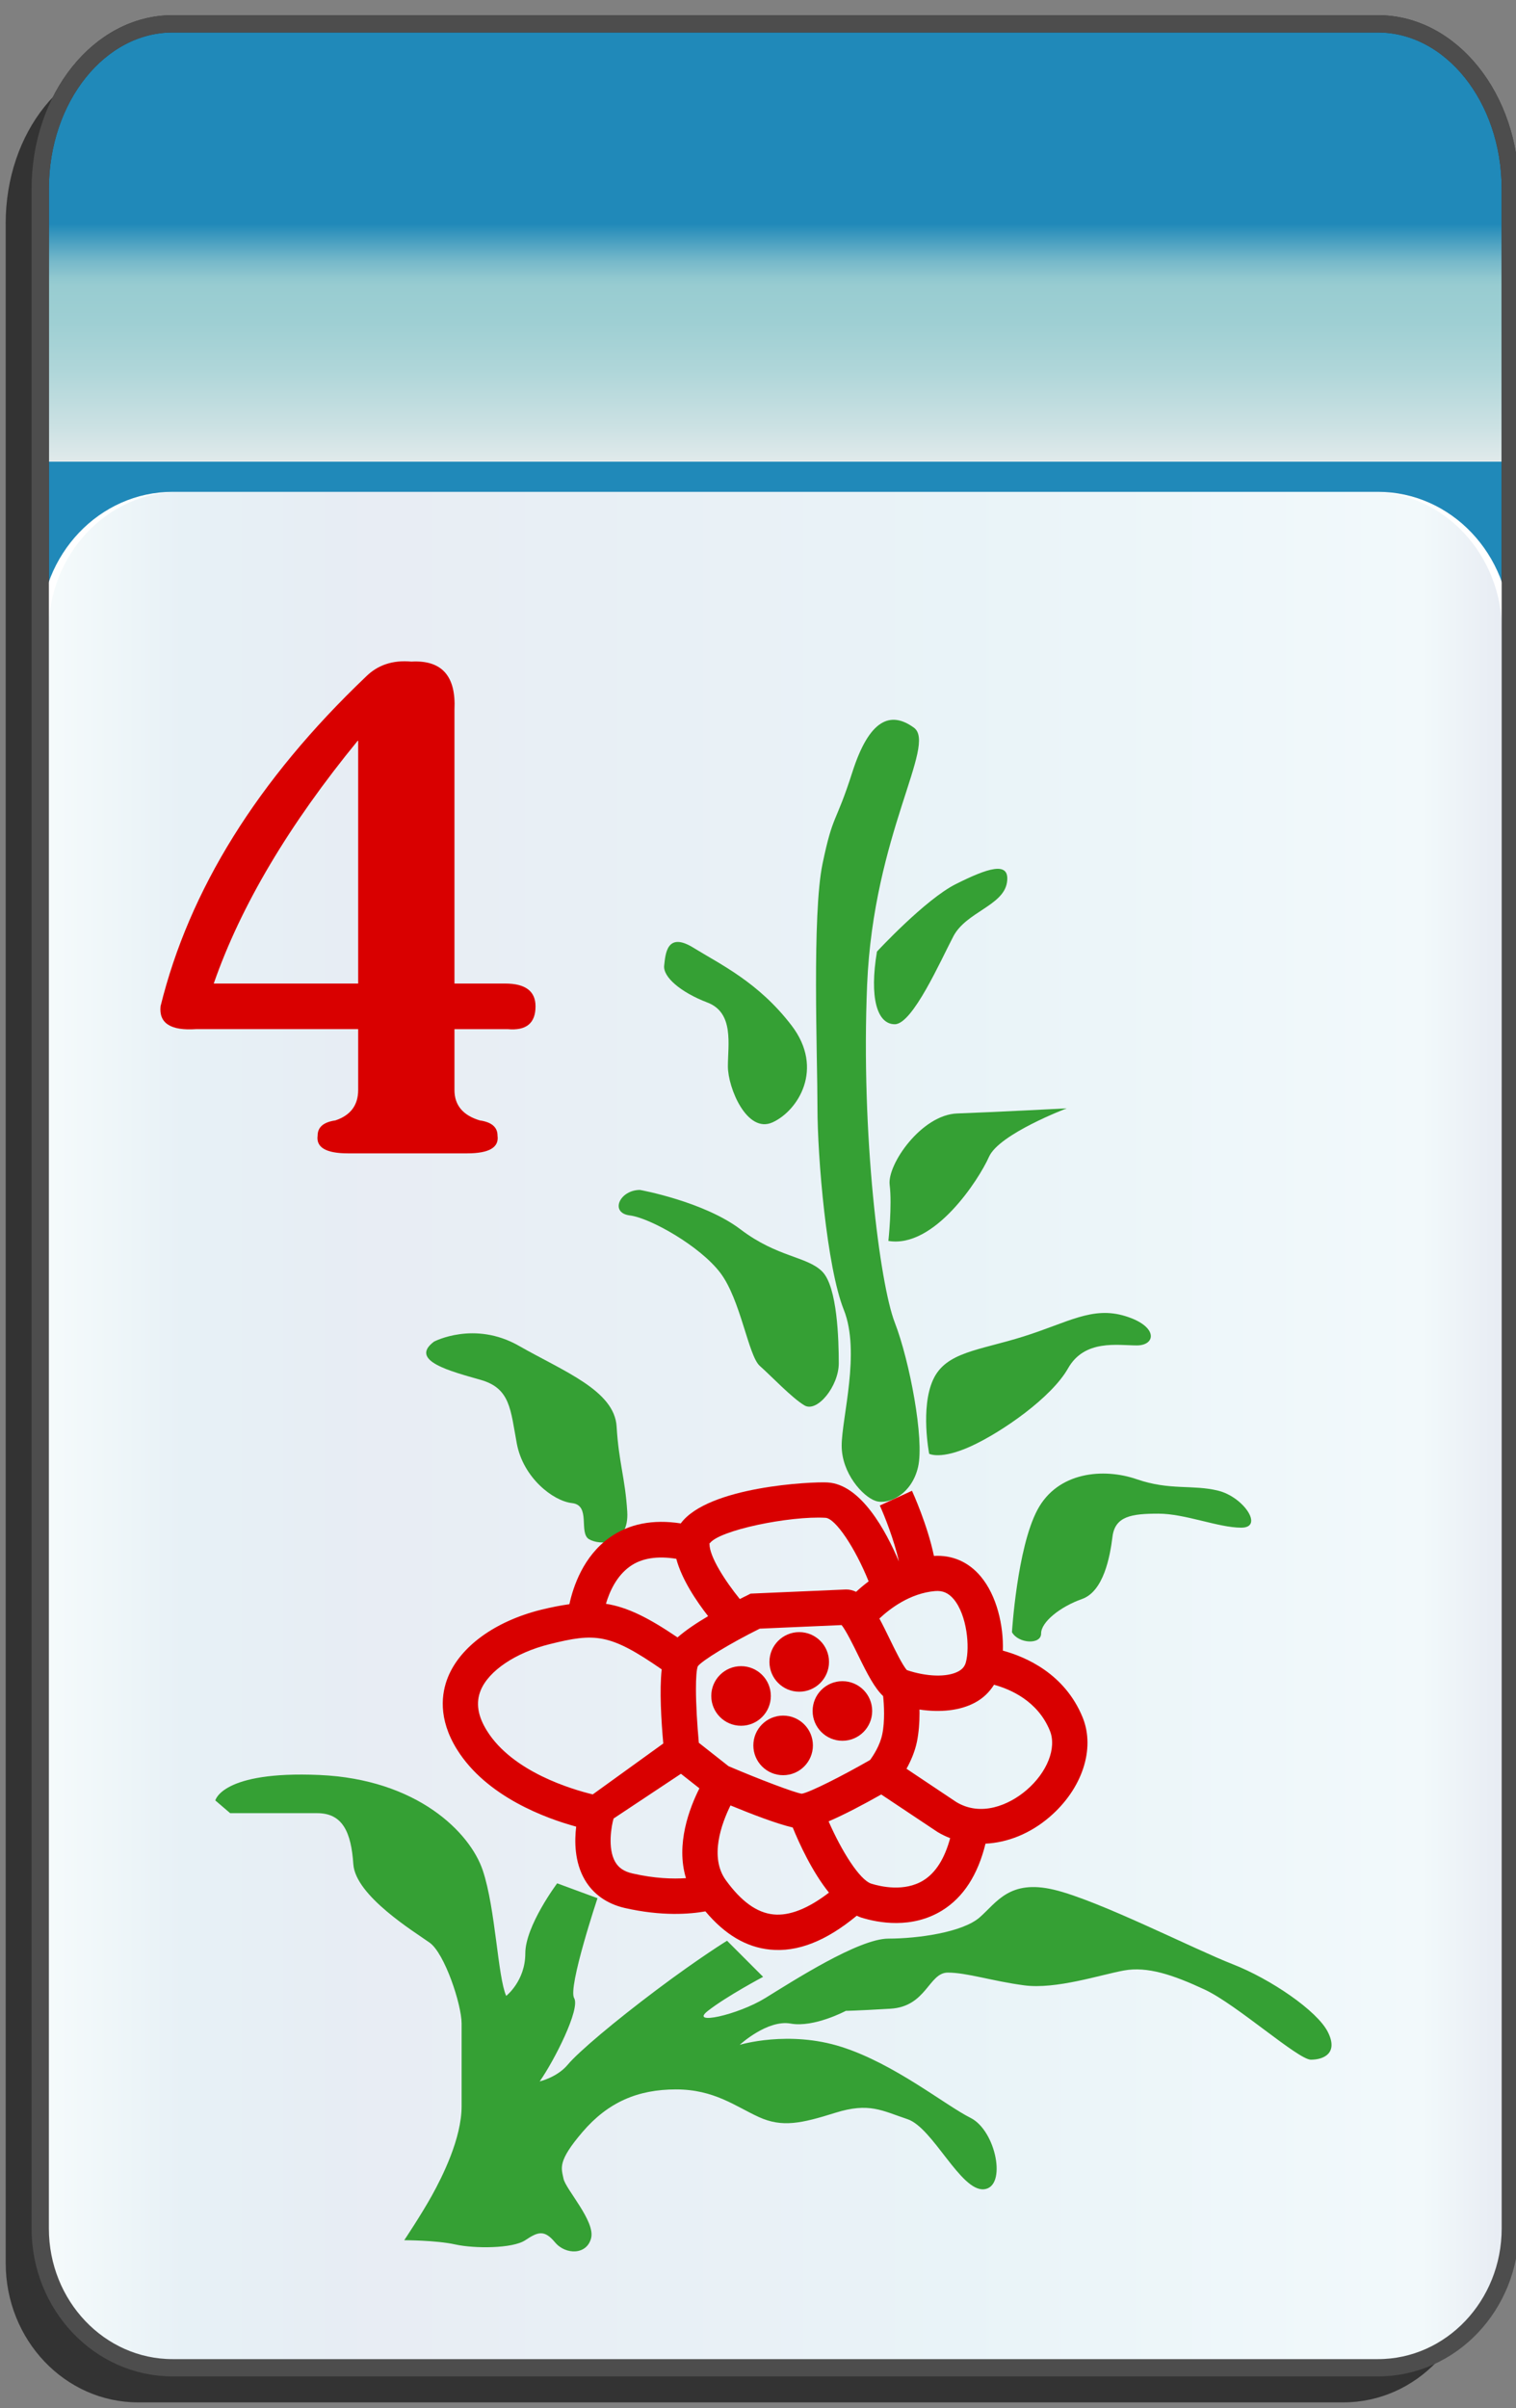 <?xml version="1.0" encoding="utf-8"?>
<!-- Generator: Adobe Illustrator 12.0.0, SVG Export Plug-In . SVG Version: 6.00 Build 51448)  -->
<!DOCTYPE svg PUBLIC "-//W3C//DTD SVG 1.1//EN" "http://www.w3.org/Graphics/SVG/1.1/DTD/svg11.dtd">
<svg  version="1.1"
	 xmlns:x="http://ns.adobe.com/Extensibility/1.0/" xmlns:i="http://ns.adobe.com/AdobeIllustrator/10.0/" xmlns:graph="http://ns.adobe.com/Graphs/1.0/" i:viewOrigin="-0.3193 135.7061" i:rulerOrigin="0 0" i:pageBounds="0 136 85 0"
	 xmlns="http://www.w3.org/2000/svg" xmlns:xlink="http://www.w3.org/1999/xlink" xmlns:a="http://ns.adobe.com/AdobeSVGViewerExtensions/3.0/"
	 width="85.678" height="136.025" viewBox="0 0 85.678 136.025" overflow="visible" enable-background="new 0 0 85.678 136.025"
	 xml:space="preserve">
<rect x="0" y="0" width="85.678" height="136.025" fill="#808080" stroke="none"/>
<g id="图层_1" i:knockout="Off" i:layer="yes" i:dimmedPercent="50" i:rgbTrio="#4F008000FFFF">
	<g>
		<path fill="#333333" d="M83.403,37.587V12.625c0-5.149-3.352-9.325-7.481-9.325H7.804c-4.133,0-7.484,4.175-7.484,9.325h0.002
			v115.211c0,4.344,3.351,7.869,7.482,7.869h68.118c4.131,0,7.481-3.525,7.481-7.869h0.002V37.608
			C83.405,37.601,83.403,37.594,83.403,37.587z"/>
		
			<linearGradient id="XMLID_3_" gradientUnits="userSpaceOnUse" x1="-23.31" y1="112.988" x2="-23.31" y2="-12.578" gradientTransform="matrix(-1 0 0 -1 20.506 114.334)">
			<stop  offset="0.09" style="stop-color:#2089B9"/>
			<stop  offset="0.099" style="stop-color:#4FA3C2"/>
			<stop  offset="0.107" style="stop-color:#77B9CA"/>
			<stop  offset="0.114" style="stop-color:#8FC7CF"/>
			<stop  offset="0.118" style="stop-color:#98CCD1"/>
			<stop  offset="0.134" style="stop-color:#9ECFD3"/>
			<stop  offset="0.156" style="stop-color:#AFD6D9"/>
			<stop  offset="0.181" style="stop-color:#CBE1E3"/>
			<stop  offset="0.197" style="stop-color:#E1EAEB"/>
			<a:midPointStop  offset="0.09" style="stop-color:#2089B9"/>
			<a:midPointStop  offset="0.4" style="stop-color:#2089B9"/>
			<a:midPointStop  offset="0.118" style="stop-color:#98CCD1"/>
			<a:midPointStop  offset="0.643" style="stop-color:#98CCD1"/>
			<a:midPointStop  offset="0.197" style="stop-color:#E1EAEB"/>
		</linearGradient>
		<path fill="url(#XMLID_3_)" d="M2.273,10.671c0-5.15,3.351-9.325,7.481-9.325h68.12c4.131,0,7.482,4.176,7.482,9.325v106.916
			c0,5.148-3.353,9.326-7.482,9.326H9.757c-4.132,0-7.483-4.176-7.483-9.326V10.671L2.273,10.671z"/>
		<path fill="none" stroke="#333333" stroke-width="0.977" d="M2.273,10.671c0-5.15,3.351-9.325,7.481-9.325h68.12
			c4.131,0,7.482,4.176,7.482,9.325v106.916c0,5.148-3.353,9.326-7.482,9.326H9.757c-4.132,0-7.483-4.176-7.483-9.326V10.671
			L2.273,10.671z"/>
		<path fill="#FFFFFF" d="M85.357,125.882c0,4.344-3.353,7.869-7.482,7.869H9.757c-4.132,0-7.483-3.523-7.483-7.869V35.654
			c0-4.347,3.352-7.87,7.483-7.87h68.119c4.131,0,7.482,3.523,7.482,7.87L85.357,125.882L85.357,125.882z"/>
		
			<linearGradient id="XMLID_4_" gradientUnits="userSpaceOnUse" x1="3.382" y1="80.768" x2="85.527" y2="80.768" gradientTransform="matrix(1 0 0 1 -0.639 0)">
			<stop  offset="0" style="stop-color:#A2D8E0"/>
			<stop  offset="0.09" style="stop-color:#1878AD"/>
			<stop  offset="0.213" style="stop-color:#194D91"/>
			<stop  offset="0.64" style="stop-color:#2B90BD"/>
			<stop  offset="0.944" style="stop-color:#82CBDE"/>
			<stop  offset="1" style="stop-color:#1A478D"/>
			<a:midPointStop  offset="0" style="stop-color:#A2D8E0"/>
			<a:midPointStop  offset="0.5" style="stop-color:#A2D8E0"/>
			<a:midPointStop  offset="0.09" style="stop-color:#1878AD"/>
			<a:midPointStop  offset="0.5" style="stop-color:#1878AD"/>
			<a:midPointStop  offset="0.213" style="stop-color:#194D91"/>
			<a:midPointStop  offset="0.5" style="stop-color:#194D91"/>
			<a:midPointStop  offset="0.64" style="stop-color:#2B90BD"/>
			<a:midPointStop  offset="0.5" style="stop-color:#2B90BD"/>
			<a:midPointStop  offset="0.944" style="stop-color:#82CBDE"/>
			<a:midPointStop  offset="0.5" style="stop-color:#82CBDE"/>
			<a:midPointStop  offset="1" style="stop-color:#1A478D"/>
		</linearGradient>
		<path i:isolated="yes" i:knockout="Off" opacity="0.1" fill="url(#XMLID_4_)" enable-background="new    " d="M84.888,125.882
			c0,4.344-3.314,7.869-7.398,7.869H10.144c-4.086,0-7.4-3.523-7.4-7.869V35.654c0-4.347,3.314-7.87,7.4-7.87H77.49
			c4.084,0,7.398,3.523,7.398,7.87L84.888,125.882L84.888,125.882z"/>
		<path fill="none" stroke="#4D4D4D" stroke-width="0.977" d="M85.357,35.633V10.671c0-5.149-3.352-9.325-7.482-9.325H9.755
			c-4.131,0-7.481,4.175-7.481,9.325v115.21c0,4.346,3.352,7.869,7.483,7.869h68.118c4.13,0,7.482-3.525,7.482-7.869l0.001-90.228
			C85.358,35.647,85.357,35.64,85.357,35.633z"/>
	</g>
	<g i:knockout="Off">
		<path fill="#35A034" d="M48.169,43.625c0.959-3,2.16-3.48,3.48-2.521c1.318,0.959-2.281,6-2.643,14.521
			c-0.357,8.52,0.723,16.92,1.562,19.08s1.68,6.6,1.318,8.16c-0.359,1.56-1.682,2.159-2.398,1.919
			c-0.723-0.239-1.92-1.562-1.92-3.12c0-1.562,1.08-5.279,0.119-7.68c-0.959-2.4-1.488-8.568-1.488-11.447
			c0-2.881-0.312-10.873,0.289-13.752C47.089,45.904,47.208,46.625,48.169,43.625z"/>
		<path fill="#35A034" d="M49.562,53.752c0,0,2.732-2.951,4.463-3.815c1.729-0.864,3.096-1.368,2.881-0.071
			c-0.217,1.295-2.307,1.655-3.025,3.023c-0.719,1.367-2.303,4.968-3.311,4.968S49.128,56.345,49.562,53.752z"/>
		<path fill="#35A034" d="M39.192,53.537c1.512,0.936,3.672,1.943,5.545,4.392c1.871,2.448,0.357,4.823-1.08,5.472
			c-1.439,0.649-2.52-1.943-2.52-3.168c0-1.224,0.359-3.023-1.152-3.6c-1.511-0.577-2.52-1.44-2.449-2.088
			C37.608,53.896,37.681,52.601,39.192,53.537z"/>
		<path fill="#35A034" d="M50.208,70.097c0,0,0.217-2.017,0.072-3.168c-0.145-1.152,1.801-3.96,3.814-4.032
			c2.017-0.072,6.191-0.288,6.191-0.288s-3.814,1.44-4.391,2.736C55.319,66.641,52.802,70.529,50.208,70.097z"/>
		<path fill="#35A034" d="M36.169,67.217c0,0,3.6,0.648,5.688,2.232c2.088,1.584,3.744,1.512,4.609,2.375
			c0.863,0.862,0.938,3.889,0.938,5.185s-1.227,2.81-1.945,2.376c-0.719-0.432-1.871-1.656-2.52-2.23
			c-0.649-0.576-1.08-3.744-2.232-5.258c-1.15-1.512-3.959-3.096-5.111-3.24C34.44,68.513,35.017,67.217,36.169,67.217z"/>
		<path fill="#35A034" d="M52.513,82.121c0,0-0.504-2.592,0.219-4.177c0.719-1.584,2.592-1.655,5.109-2.448
			c2.521-0.791,3.891-1.729,5.76-1.151C65.474,74.92,65.329,76,64.249,76s-2.953-0.359-3.889,1.297
			c-0.938,1.656-3.744,3.6-5.473,4.392C53.161,82.479,52.513,82.121,52.513,82.121z"/>
		<path fill="#35A034" d="M57.192,92.2c0,0,0.289-4.752,1.439-6.912c1.15-2.159,3.742-2.376,5.615-1.729
			c1.871,0.648,3.168,0.288,4.607,0.648c1.438,0.359,2.592,2.088,1.297,2.088c-1.297,0-3.168-0.792-4.682-0.792
			s-2.447,0.144-2.594,1.296c-0.143,1.151-0.504,3.096-1.727,3.527c-1.227,0.433-2.307,1.297-2.307,1.942
			C58.849,92.921,57.554,92.849,57.192,92.2z"/>
		<path fill="#35A034" d="M24.528,75.785c0,0,2.281-1.201,4.801,0.239c2.52,1.438,5.4,2.521,5.52,4.56
			c0.121,2.041,0.48,2.881,0.6,4.801c0.121,1.92-1.559,1.92-2.16,1.562c-0.6-0.359,0.121-1.92-0.959-2.04s-2.76-1.439-3.121-3.359
			c-0.359-1.92-0.359-3.12-2.039-3.601C25.489,77.465,23.089,76.865,24.528,75.785z"/>
		<path fill="#35A034" d="M12.169,101.704c0,0,0.359-1.68,5.881-1.439c5.52,0.24,8.52,3.24,9.238,5.4c0.721,2.159,0.84,6,1.32,7.079
			c0,0,1.08-0.84,1.08-2.399c0-1.561,1.801-3.96,1.801-3.96l2.279,0.84c0,0-1.68,5.04-1.32,5.642
			c0.361,0.601-1.107,3.508-1.947,4.707c0,0,0.984-0.226,1.584-0.942c0.6-0.721,2.645-2.444,5.043-4.244
			c2.4-1.8,3.961-2.76,3.961-2.76l2.039,2.04c0,0-2.039,1.079-3.119,1.92c-1.08,0.84,1.68,0.239,3.24-0.721
			c1.56-0.96,5.279-3.359,6.959-3.359c1.682,0,4.201-0.36,5.16-1.2c0.961-0.84,1.682-2.16,4.201-1.561
			c2.52,0.601,7.92,3.358,10.08,4.2c2.158,0.84,4.799,2.641,5.398,3.84c0.602,1.2-0.24,1.561-0.961,1.561s-4.199-3.12-6-3.96
			s-3.24-1.318-4.561-1.08c-1.321,0.24-3.84,1.08-5.641,0.84c-1.801-0.238-3.238-0.72-4.318-0.72s-1.201,1.92-3.24,2.04
			c-2.041,0.12-2.521,0.12-2.521,0.12s-1.801,0.96-3.119,0.72c-1.32-0.238-2.879,1.2-2.879,1.2s2.76-0.84,5.76,0.12
			s5.848,3.288,7.287,4.008s2.07,3.912,0.752,4.032c-1.32,0.119-2.88-3.48-4.32-3.961c-1.439-0.479-2.16-0.96-4.08-0.359
			c-1.92,0.602-3,0.84-4.318,0.24c-1.32-0.601-2.521-1.561-4.682-1.561c-2.158,0-3.84,0.72-5.279,2.398s-1.199,2.04-1.08,2.642
			c0.121,0.601,1.801,2.398,1.561,3.358c-0.24,0.96-1.439,0.96-2.041,0.24c-0.6-0.721-0.959-0.603-1.68-0.12
			c-0.719,0.479-2.879,0.479-3.959,0.239c-1.08-0.239-2.881-0.239-2.881-0.239s0.961-1.44,1.561-2.521
			c0.6-1.081,1.68-3.24,1.68-5.04c0-1.802,0-3.602,0-4.682s-0.961-3.96-1.801-4.561c-0.84-0.602-4.199-2.642-4.318-4.439
			c-0.121-1.8-0.602-2.88-2.041-2.88s-4.92,0-4.92,0L12.169,101.704z"/>
	</g>
	<g i:knockout="Off">
		<path fill="#D90000" d="M61.188,97.017c-1.011-2.478-3.216-3.425-4.511-3.776c0.047-1.402-0.34-3.105-1.248-4.188
			c-0.693-0.828-1.609-1.222-2.648-1.163c-0.359-1.739-1.197-3.586-1.24-3.679l-1.818,0.832c0.248,0.541,0.814,1.947,1.079,3.162
			c-0.731-1.729-2.146-4.354-4.028-4.464c-0.881-0.054-6.757,0.222-8.3,2.313c-1.577-0.244-2.931,0.021-4.027,0.803
			c-1.482,1.057-2.054,2.771-2.267,3.76c-0.494,0.07-1.013,0.17-1.608,0.316c-2.587,0.646-4.552,2.068-5.256,3.806
			c-0.364,0.897-0.573,2.338,0.507,4.077c1.669,2.688,5.058,3.909,6.74,4.367c-0.1,0.829-0.094,1.998,0.482,2.993
			c0.471,0.813,1.248,1.364,2.247,1.598c2.112,0.485,3.712,0.35,4.575,0.195c1.104,1.313,2.303,2.022,3.646,2.159
			c1.557,0.158,3.166-0.475,4.908-1.914c0.078,0.034,0.154,0.073,0.234,0.099c0.98,0.308,2.884,0.661,4.596-0.398
			c1.195-0.741,2.015-2.011,2.445-3.771c1.247-0.06,2.52-0.562,3.621-1.506C61.159,101.057,61.911,98.798,61.188,97.017z
			 M54.59,93.888c-0.062,0.241-0.2,0.405-0.44,0.532c-0.634,0.334-1.789,0.297-2.896-0.08c-0.238-0.252-0.685-1.166-0.958-1.729
			c-0.21-0.433-0.404-0.827-0.597-1.184c0.602-0.562,1.73-1.428,3.146-1.551c0.433-0.037,0.755,0.104,1.056,0.459
			C54.657,91.243,54.815,93.045,54.59,93.888z M45.313,101.323c-0.367-0.041-2.434-0.825-4.141-1.556
			c-0.162-0.127-1.224-0.965-1.677-1.321c-0.096-1.052-0.163-2.181-0.163-3.036c0-0.619,0.032-1.094,0.104-1.285
			c0.228-0.316,1.851-1.31,3.503-2.126c0.364-0.016,4.175-0.182,4.626-0.202c0.252,0.314,0.664,1.15,0.928,1.689
			c0.541,1.112,0.945,1.875,1.418,2.322c0.026,0.252,0.053,0.592,0.053,0.984c0,0.381-0.023,0.797-0.104,1.18
			c-0.129,0.629-0.504,1.198-0.686,1.445C47.634,100.301,45.761,101.253,45.313,101.323z M40.094,87.158
			c-0.001,0.012,0.005,0.027,0.005,0.041c0.488-0.759,4.551-1.58,6.553-1.462c0.566,0.031,1.676,1.696,2.44,3.591
			c-0.276,0.207-0.507,0.404-0.708,0.59c-0.172-0.078-0.354-0.132-0.557-0.132L42.42,90.02l-0.177,0.092
			c-0.134,0.062-0.283,0.141-0.432,0.215c-0.828-1.021-1.727-2.406-1.713-3.125c-0.006,0.009-0.016,0.017-0.021,0.023
			C40.081,87.218,40.092,87.192,40.094,87.158z M35.61,88.479c0.662-0.469,1.547-0.598,2.611-0.426
			c0.31,1.166,1.139,2.396,1.799,3.24c-0.653,0.386-1.271,0.799-1.729,1.201c-1.648-1.117-2.839-1.711-4.046-1.899
			C34.446,89.916,34.837,89.026,35.61,88.479z M34.046,91.536v0.004V91.536z M27.517,97.762c-0.519-0.834-0.634-1.578-0.353-2.271
			c0.45-1.11,1.976-2.139,3.888-2.613c2.586-0.646,3.403-0.615,6.344,1.42c-0.129,1.187-0.027,2.895,0.09,4.188l-3.986,2.876
			C32.347,101.084,28.966,100.097,27.517,97.762z M35.737,105.825c-0.465-0.106-0.772-0.313-0.967-0.648
			c-0.447-0.772-0.211-2.062-0.092-2.454l3.806-2.526l1.044,0.822c-0.566,1.121-1.343,3.163-0.76,5.073
			C38.038,106.142,37.001,106.117,35.737,105.825z M43.71,108.141c-0.932-0.094-1.811-0.726-2.686-1.93
			c-0.947-1.303-0.244-3.205,0.26-4.227c1.205,0.497,2.631,1.043,3.518,1.247c0.371,0.911,1.096,2.497,2.047,3.679
			C45.674,107.812,44.62,108.234,43.71,108.141z M52.192,106.216c-1.074,0.666-2.417,0.354-2.945,0.19
			c-0.663-0.208-1.684-1.846-2.418-3.521c0.889-0.38,1.977-0.956,2.975-1.519l3.184,2.121c0.229,0.138,0.469,0.252,0.711,0.347
			C53.39,104.973,52.892,105.781,52.192,106.216z M58.013,101.12c-1.014,0.868-2.585,1.503-3.957,0.679
			c0.027,0.02-1.737-1.16-2.824-1.885c0.23-0.418,0.47-0.945,0.592-1.539c0.105-0.529,0.144-1.086,0.144-1.587
			c0-0.075-0.002-0.147-0.003-0.22c1.186,0.18,2.291,0.058,3.119-0.381c0.471-0.247,0.831-0.6,1.094-1.019
			c0.91,0.248,2.471,0.907,3.158,2.6C59.729,98.738,59.185,100.115,58.013,101.12z"/>
		<g i:knockout="Off">
			<circle fill="#D90000" cx="41.881" cy="95.801" r="1.683"/>
			<circle fill="#D90000" cx="44.259" cy="98.594" r="1.683"/>
			<circle fill="#D90000" cx="45.169" cy="93.878" r="1.683"/>
			<circle fill="#D90000" cx="47.609" cy="96.649" r="1.683"/>
		</g>
	</g>
	<g i:knockout="Off">
		<path fill="#D90000" d="M25.684,61.571c0,0.859,0.477,1.432,1.432,1.719c0.668,0.096,1.002,0.381,1.002,0.858
			c0.096,0.669-0.477,1.003-1.719,1.003H19.67c-1.242,0-1.814-0.334-1.719-1.003c0-0.478,0.334-0.763,1.002-0.858
			c0.859-0.287,1.289-0.859,1.289-1.719v-3.437h-9.164C9.646,58.23,8.977,57.8,9.073,56.845c1.622-6.587,5.489-12.791,11.599-18.614
			c0.668-0.668,1.527-0.955,2.577-0.859c1.718-0.096,2.529,0.812,2.435,2.721v15.465h2.863c1.146,0,1.719,0.43,1.719,1.288
			c0,0.955-0.525,1.385-1.576,1.289h-3.006V61.571z M20.242,41.812c-3.914,4.773-6.635,9.355-8.162,13.746h8.162V41.812z"/>
	</g>
</g>
</svg>
